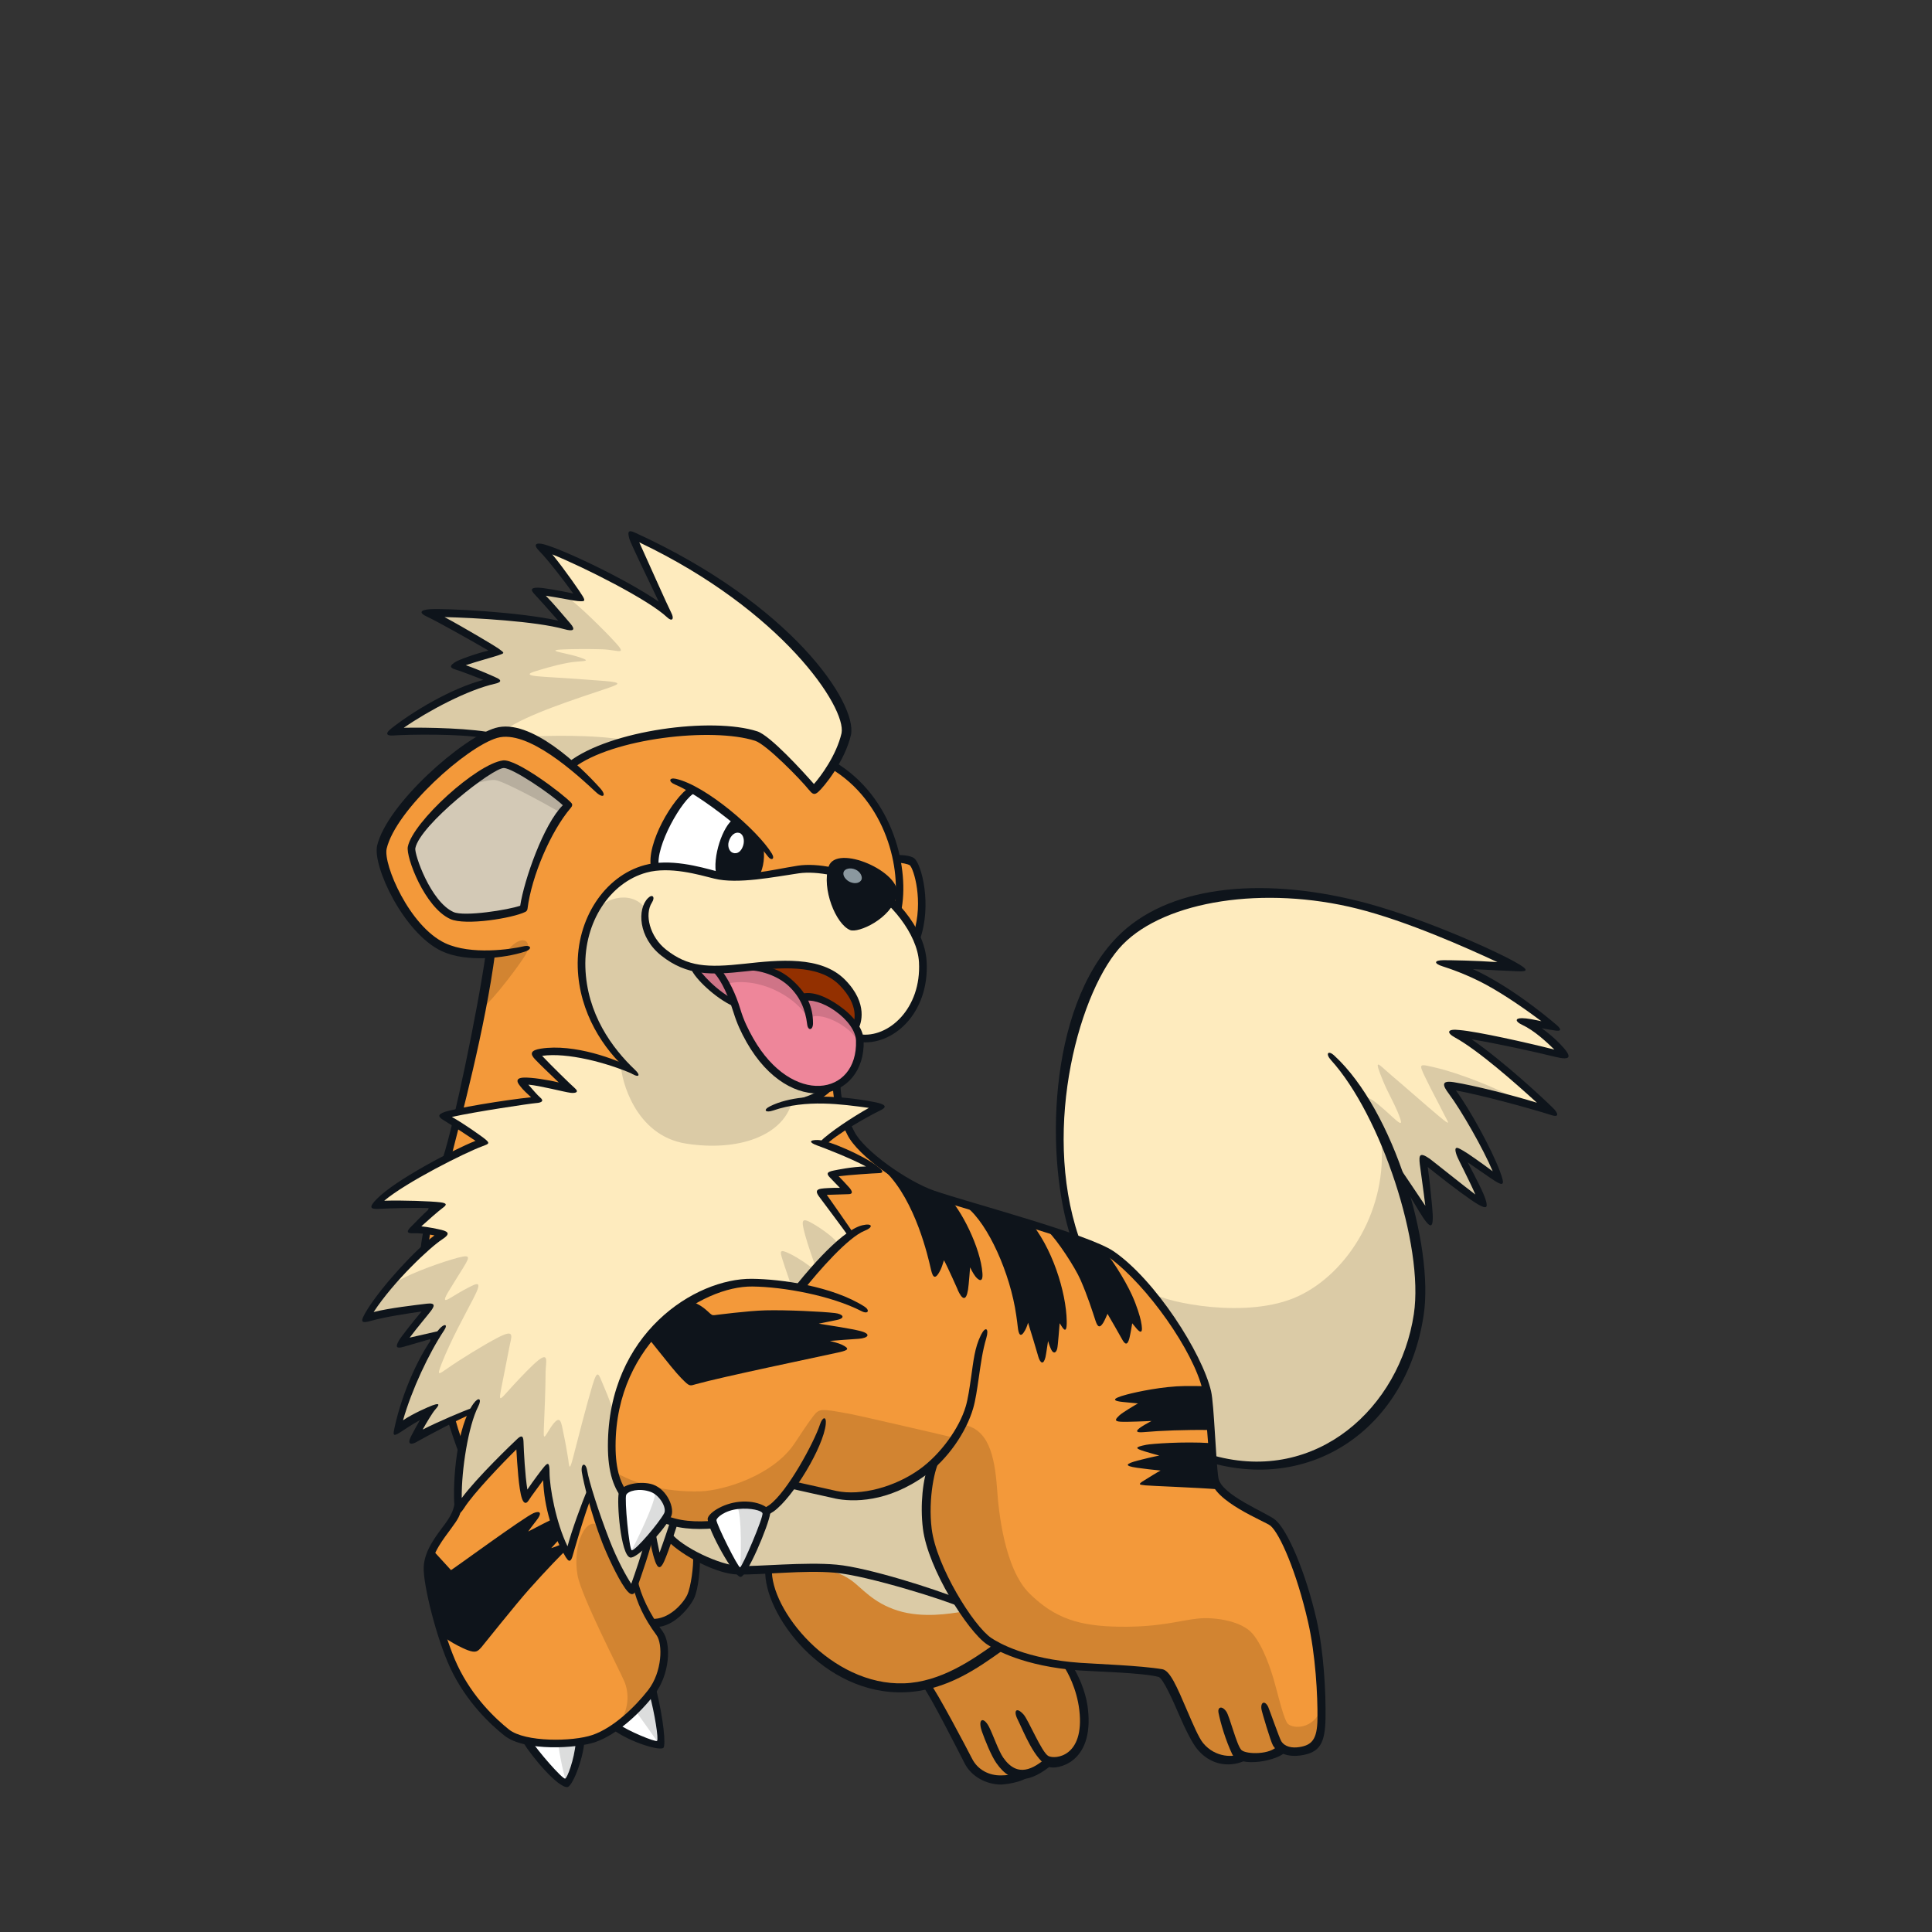 <svg width="800" height="800" viewBox="0 0 800 800" fill="none" xmlns="http://www.w3.org/2000/svg">
<rect x="0" y="0" width="800" height="800" fill="#333333" stroke="none"/>
<g clip-path="url(#clip0_42_63569)">
<path d="M602.255 427.727C610.595 428.435 639.664 434.472 648.17 437.121C646.936 434.999 638.414 426.477 630.435 422.759C632.558 422.94 639.302 423.993 644.271 425.77C639.664 421.871 614.313 402.195 597.829 398.642C601.712 398.642 618.212 399.876 628.511 400.583C625.336 399.267 590.311 381.698 562.378 374.706C525.494 365.493 482.771 370.626 463.803 389.956C437.63 416.623 434.241 480.354 445.181 512.631C445.181 512.631 474.661 597.107 502.266 604.296C528.077 611.025 578.154 603.079 587.005 544.365C589.193 529.822 585.902 507.268 578.878 485.948C583.879 493.433 590.394 503.632 592.499 506.429C592.318 504.652 590.015 484.796 588.946 479.482C591.249 481.078 610.036 496.509 614.116 498.812C613.047 494.551 606.664 481.44 603.653 476.653C605.775 478.068 615.712 484.631 621.025 489.057C619.068 480.733 604.722 455.201 599.047 449.344C607.914 450.232 634.861 457.323 642.839 460.514C638.76 456.434 615.185 434.801 602.238 427.711L602.255 427.727Z" fill="#FEEBBE"/>
<path d="M183.149 487.395C186.192 478.265 201.426 409.088 204.025 395.17C206.641 381.253 225.773 328.478 236.434 316.798C247.094 305.118 290.475 300.018 314.954 305.118C356.723 313.82 378.143 343.35 370.805 375.989C366.298 396.042 347.149 439.983 346.721 449.985C346.293 459.987 350.209 468.69 355.851 474.349C361.511 480.008 374.129 491.754 395.005 496.969C415.881 502.184 453.307 514.375 461.121 520.034C477.424 531.813 496.573 559.516 499.403 574.421C501.147 583.551 501.706 606.056 502.956 612.209C504.207 618.361 521.595 627.064 527.682 630.979C539.659 638.678 552.194 708.562 546.387 720.16C543.771 725.375 537.076 727.251 530.792 723.664C530.792 723.664 521.513 729.356 514.637 727.547C514.637 727.547 505.967 729.932 499.37 725.161C492.79 720.374 485.913 695.846 482.31 693.444C478.708 691.042 451.794 691.354 440.13 689.249C428.466 687.159 413.792 683.557 407.524 677.585C401.256 671.613 387.783 650.951 384.789 636.589C381.795 622.227 385.99 605.776 385.99 605.776C385.99 605.776 369.835 618.641 356.065 619.233C342.296 619.825 329.744 614.742 329.744 614.742C329.744 614.742 322.555 622.523 318.672 625.221C303.241 635.898 269.007 635.289 257.935 617.736C254.349 612.044 251.355 598.587 256.142 579.734C264.186 548.083 286.379 533.408 308.505 531.566C319.281 530.661 330.829 533.54 330.829 533.54L351.591 510.706L339.433 493.399L183.132 487.395H183.149Z" fill="#F3993A"/>
<path d="M186.637 588.322L191.424 600.496L189.927 625.353C189.927 625.353 176.618 640.061 176.634 644.864C176.7 669.87 194.632 711.014 212.3 719.256C218.831 722.299 236.22 723.599 247.11 719.683C258.083 715.735 280.177 698.939 273.218 678.359C271.639 673.719 264.96 663.125 261.9 656.61C258.84 650.096 240.579 590.494 234.492 583.518C225.329 573.039 182.984 579.142 186.637 588.306V588.322Z" fill="#F3993A"/>
<path d="M236.434 316.798C252.951 304.131 294.539 298.998 312.947 304.92C318.162 306.598 333.528 322.737 336.949 327.014C338.611 325.583 347.807 315.071 350.341 304.048C352.529 292.845 325.417 250.533 261.62 221.398C262.212 223.537 275.752 251.932 277.183 254.662C267.921 245.878 232.634 228.407 223.487 226.038C227.994 230.545 239.28 245.993 240.481 248.016C236.088 246.47 223.141 244.578 221.233 244.446C225.395 247.654 234.657 258.709 235.726 259.894C222.418 255.386 184.761 253.478 177.506 253.955C182.968 256.456 205.424 269.287 206.74 270.225C202.94 270.34 189.631 274.617 188.199 275.572C193.316 277.118 203.285 281.033 205.67 281.988C191.292 284.011 170.975 296.119 162.075 303.127C168.853 302.65 193.414 302.831 203.038 304.608C203.038 304.608 207.891 302.008 214.11 303.917C220.328 305.825 236.45 316.798 236.45 316.798H236.434Z" fill="#FEEBBE"/>
<path d="M262.492 444.426C251.042 434.16 241.369 418.959 240.81 400.534C240.201 380.25 252.194 363.914 267.279 359.785C278.795 356.626 293.206 361.562 298.553 362.944C303.899 364.326 322.423 361.167 330.517 360.065C338.611 358.963 350.406 361.43 358.632 365.823C366.857 370.215 371.941 376.664 373.175 378.309C374.408 379.954 381.4 385.712 382.091 398.33C382.782 410.948 378.669 418.087 372.632 423.566C366.594 429.044 359.866 430.426 355.901 429.883C355.901 429.883 345.718 448.176 340.338 452.388C334.959 456.599 318.82 459.166 309.92 460.334C301.037 461.502 274.205 454.938 262.476 444.409L262.492 444.426Z" fill="#FEEBBE"/>
<path d="M356.049 430.837C355.72 421.295 340.108 410.684 332.31 413.119C327.984 405.288 319.413 400.024 309.411 400.534L296.645 401.488C303.225 410.125 305.281 421.509 310.496 430.705C315.711 439.901 324.628 451.828 339.022 451.137C353.433 450.446 356.312 438.931 356.033 430.837H356.049Z" fill="#EE869A"/>
<path d="M287.333 401.438C287.333 401.438 295.624 412.279 303.142 414.845C302.089 409.581 296.644 401.47 296.644 401.47L287.316 401.438H287.333Z" fill="#CF7487"/>
<path d="M314.74 400.697C314.74 400.697 335.074 395.877 346.82 404.908C358.566 413.94 354.502 424.337 354.502 424.337C354.502 424.337 348.481 415.898 342.608 414.401C336.735 412.887 332.31 413.118 332.31 413.118C332.31 413.118 329.053 407.327 324.529 404.612C320.005 401.898 314.74 400.697 314.74 400.697Z" fill="#933000"/>
<path d="M217.893 392.604C211.576 394.644 193.233 397.589 184.843 392.867C172.587 385.974 159.377 370.264 158.094 353.533C157.239 342.428 190.223 305.759 208.187 303.966C223.125 302.469 245.86 323.724 249.627 328.626C254.875 335.453 226.81 389.742 217.893 392.62V392.604Z" fill="#F3993A"/>
<path d="M371.579 356.215C373.898 356.215 377.452 356.166 378.768 357.761C381.334 360.838 383.753 382.405 379.278 385.761L370.806 376.006C370.806 376.006 372.089 371.383 372.352 366.497C372.615 361.611 371.579 356.215 371.579 356.215Z" fill="#F3993A"/>
<path d="M285.096 539.314C288.764 540.203 290.525 542.489 292.153 544.019C293.749 545.5 294.374 546.109 295.937 545.928C299.507 545.516 307.831 544.052 317.142 543.838C325.796 543.625 338.726 544.398 344.023 545.023C346.836 545.352 345.8 545.73 343.447 546.224C340.322 546.865 335.387 547.885 334.515 548.461C335.617 548.675 348.218 550.353 354.075 551.867C358.188 552.919 357.102 553.002 354.585 553.281C350.11 553.775 340.7 554.416 339.401 555.173C339.845 555.436 344.451 556.555 346.935 557.46C350.456 558.727 349.074 558.414 345.899 559.154C340.124 560.487 325.944 563.136 315.958 565.225C305.873 567.331 293.749 570.621 288.238 571.591C285.902 572.003 285.787 572.595 283.286 570.045C278.894 565.554 270.438 554.153 268.99 552.936C268.99 552.936 280.292 539.611 285.096 539.364V539.314Z" fill="#0E141B"/>
<path d="M391.073 495.867C394.084 498.746 400.286 508.106 402.474 515.229C403.872 519.786 405.089 524.064 405.55 526.465C406.274 530.282 405.024 528.242 403.905 526.4C402.753 524.524 401.371 521.991 400.68 521.464C400.779 522.205 400.319 528.785 399.677 532.684C399.035 536.632 399.035 536.566 397.226 532.47C395.433 528.44 392.471 521.58 390.629 519.556C390.464 520.181 389.823 522.83 388.902 524.722C387.24 528.143 387.256 527.469 386.335 523.422C385.299 518.914 383.308 510.738 380.758 504.898C377.057 496.393 372.714 488.842 367.63 484.17C367.63 484.17 376.843 490.75 381.252 492.543C385.661 494.337 391.073 495.85 391.073 495.85V495.867Z" fill="#0E141B"/>
<path d="M424.568 505.54C427.578 508.961 433.945 519.441 436.692 528.077C438.584 534.016 440.114 540.991 440.673 545.088C441.298 549.595 441.068 549.562 439.423 547.44C439.061 546.98 438.633 546.404 438.14 545.812C437.975 546.387 437.646 550.747 437.136 554.317C436.379 559.795 436.741 560.058 435.327 556.225C434.751 554.679 433.928 553.215 433.517 552.606C433.385 552.935 432.579 556.307 432.25 558.857C431.477 564.878 431.51 563.513 430.26 558.676C428.713 552.737 426.13 544.249 425.456 543.196C425.39 543.92 424.814 546.157 424.206 548C422.445 553.396 423.235 551.027 422.1 544.364C421.014 538.047 418.826 528.472 416.128 522.468C412.015 513.272 406.998 503.417 401.108 498.762L424.551 505.556L424.568 505.54Z" fill="#0E141B"/>
<path d="M453.521 515.691C457.914 519.672 464.478 530.102 467.636 536.962C469.363 540.729 470.4 544.102 470.893 546.422C471.913 551.242 471.716 551.242 469.577 547.622C468.985 546.635 468.344 545.5 467.817 544.842C467.751 545.204 467.554 548.017 467.258 550.468C466.337 557.871 466.353 554.877 463.523 550.436C461.599 547.409 459.23 543.477 458.226 542.227C457.979 542.72 457.437 544.069 456.844 545.352C454.739 549.975 455.594 548.774 453.867 543.592C452.452 539.315 450.066 532.998 448.619 529.477C446.431 524.13 438.978 512.911 434.866 508.93L453.505 515.724L453.521 515.691Z" fill="#0E141B"/>
<path d="M501.163 591.448C492.609 591.169 483.923 591.383 478.264 591.942C470.532 592.715 471.354 592.6 474.76 590.297C476.059 589.425 477.309 588.388 478.79 587.566C478.28 587.484 473.328 587.714 469.133 587.73C463.359 587.763 460.365 588.767 466.912 584.638C469.429 583.058 473.114 581.166 474.019 580.706C473.328 580.459 469.429 580.311 466.699 579.982C463.392 579.571 461.385 579.867 467.455 578.271C472.391 576.971 489.286 573.862 499.469 575.211L501.163 591.432V591.448Z" fill="#0E141B"/>
<path d="M505.852 616.042C496.689 614.923 487.147 614.759 480.073 614.512C474.43 614.314 471.321 615.219 477.276 611.978C479.612 610.695 482.82 609.313 484.4 608.458C483.281 608.326 477.951 607.997 473.624 607.454C466.09 606.517 468.212 606.401 473.493 605.003C476.651 604.164 480.879 603.342 483.363 602.996C482.508 602.585 478.856 601.45 475.697 600.726C471.255 599.706 470.762 599.558 476.076 599.048C486.867 597.995 492.625 598.061 501.904 598.604L502.545 608.343L505.835 616.058L505.852 616.042Z" fill="#0E141B"/>
<path d="M233.406 641.03C232.123 642.149 225.313 649.321 218.025 657.497C210.128 666.348 202.034 676.482 198.481 680.66C196.474 683.013 196.507 682.914 194.039 681.927C190.403 680.463 184.317 676.613 181.734 673.323C181.734 673.323 176.897 652.217 176.634 649.65C176.371 647.084 178.115 643.448 178.115 643.448C179.217 644.699 183.017 649.025 185.452 651.312C186.965 652.76 187.738 651.838 188.989 650.769C195.947 644.83 218.469 628.79 221.759 627.869C220.953 629.679 216.659 635.618 216.149 636.835C219.67 634.927 227.764 630.83 229.277 630.32L231.564 637.065L226.349 642.182L233.423 640.997L233.406 641.03Z" fill="#0E141B"/>
<path d="M279.239 630.041C279.239 630.041 273.169 647.529 272.659 647.233C272.149 646.936 270.125 635.799 270.125 635.799L275.653 628.791L279.239 630.041Z" fill="#DBCBA6"/>
<path d="M267.97 641.013L262.903 657.859C262.903 657.859 268.184 670.642 270.01 671.859C271.836 673.076 279.947 670.444 284.01 664.966C288.073 659.488 288.879 645.077 288.879 645.077L277.314 637.361L272.675 647.232L270.389 637.476L267.987 641.013H267.97Z" fill="#D28431"/>
<path d="M317.471 650.226C317.471 650.226 318.952 662.021 324.282 669.194C329.612 676.367 346.573 698.477 370.147 698.839C393.722 699.201 413.43 682.634 413.43 682.634C413.43 682.634 405.32 677.847 402.753 673.603C400.17 669.358 396.304 663.847 396.304 663.847C396.304 663.847 360.03 650.588 348.054 649.848C336.077 649.107 317.488 650.209 317.488 650.209L317.471 650.226Z" fill="#D28431"/>
<path d="M394.084 716.903C398.131 725.013 400.154 731.084 403.839 733.288C407.524 735.493 415.437 738.635 427.594 733.65C438.896 729.027 444.193 727.251 446.743 722.595C449.869 716.887 450.247 703.446 442.318 689.808L413.397 682.619C413.397 682.619 404.366 689.611 398.114 692.375C391.863 695.138 383.374 697.343 383.374 697.343C383.374 697.343 390.004 708.76 394.051 716.87L394.084 716.903Z" fill="#D28431"/>
<path d="M278.976 630.7L277.314 636.589C277.314 636.589 291.676 649.29 306.416 650.211C321.156 651.132 335.14 647.809 348.037 649.849C360.935 651.889 396.288 663.849 396.288 663.849C396.288 663.849 387.668 648.714 384.789 636.573C381.91 624.432 385.233 607.307 385.233 607.307C385.233 607.307 367.795 618.97 356.065 619.217C344.352 619.464 329.053 614.677 329.053 614.677C329.053 614.677 321.683 623.511 315.793 626.653C309.904 629.795 288.534 634.023 278.96 630.7H278.976Z" fill="#DBCBA6"/>
<path d="M235.397 333.513C231.827 329.581 212.991 315.877 208.5 316.437C197.938 317.753 172.291 341.623 170.432 350.918C169.741 354.356 177.161 374.574 187.13 379.098C192.394 381.484 213.238 377.98 216.873 376.154C218.239 365.23 227.501 339.402 235.414 333.513H235.397Z" fill="#D3C9B6"/>
<path d="M304.146 339.764C304.146 339.764 288.238 326.209 286.659 326.85C281.723 328.824 268.941 351.938 271.063 358.831C271.063 358.831 275.637 358.041 283.517 359.456C291.397 360.871 297.385 362.927 297.385 362.927C297.385 362.927 296.595 356.627 298.487 350.474C300.379 344.321 304.163 339.764 304.163 339.764H304.146Z" fill="white"/>
<path d="M218.239 721.377C218.239 721.377 232.65 738.634 234.887 738.223C237.125 737.812 240.563 721.574 240.563 721.574L218.239 721.377Z" fill="white"/>
<path d="M235.052 738.668C233.933 738.256 231.301 724.717 231.186 721.986C231.186 721.986 238.523 721.559 239.773 722.118C241.023 722.677 236.154 739.095 235.052 738.668Z" fill="#DCDDDD"/>
<path d="M270.208 700.682L254.579 715.093C254.579 715.093 271.836 723.417 273.662 721.986C275.488 720.571 270.208 700.682 270.208 700.682Z" fill="white"/>
<path d="M273.185 722.561C270.833 719.255 265.289 711.161 262.837 708.15L270.207 700.682C270.207 700.682 273.679 723.252 273.185 722.561Z" fill="#DCDDDD"/>
<path d="M397.983 667.45C393.705 668.092 382.157 670.181 371.76 666.924C361.379 663.683 356.839 657.448 352.43 654.339C348.021 651.23 343.99 650.309 339.845 650.193C339.845 650.193 352.183 650.588 368.469 654.372C384.772 658.156 396.551 663.979 396.551 663.979L397.983 667.467V667.45Z" fill="#DBCBA6"/>
<path d="M571.886 471.997C574.748 500.161 558.511 527.025 537.487 536.764C516.462 546.503 482.853 539.232 477.523 535.596C477.523 535.596 493.809 554.795 497.494 568.284C501.18 581.774 502.545 604 502.545 604C502.545 604 530.594 613.196 554.958 596.646C579.322 580.096 589.143 556.028 587.153 525.841C585.162 495.653 572.593 467.9 572.593 467.9L571.87 472.013L571.886 471.997Z" fill="#DBCBA6"/>
<path d="M626.142 454.361C620.565 450.857 604.278 444.375 594.737 442.154C587.564 440.492 587.268 440.081 590.245 446.283C592.466 450.922 596.086 457.618 598.043 461.583C599.655 464.823 601.251 466.699 595.921 462.257C591.052 458.21 582.152 450.33 576.18 445.28C570.702 440.64 568.349 437.136 572.873 448.027C574.584 452.14 577.134 456.581 578.647 460.201C580.885 465.597 580.868 466.469 576.657 462.586C572.955 459.181 567.461 454.229 566.326 454.739L571.557 468.048L578.763 486.901C578.763 486.901 592.401 505.902 592.401 505.441C592.401 504.98 589.028 478.774 589.028 478.774L613.853 499.009L604.508 476.931C604.508 476.931 621.075 490.092 621.223 489.352C621.831 486.127 602.83 453.637 599.31 449.656C598.076 448.257 626.174 454.344 626.174 454.344L626.142 454.361Z" fill="#DBCBA6"/>
<path d="M234.114 246.783C236.861 248.099 246.732 257.525 252.737 263.81C260.781 272.232 256.537 269.074 249.331 268.86C244.083 268.695 237.503 268.728 233.357 268.909C229.146 269.074 228.8 269.469 232.666 270.291C235.2 270.834 238.523 271.64 240.382 272.298C244.462 273.729 242.307 273.697 238.589 273.993C233.966 274.371 227.024 276.329 223.602 277.365C220.18 278.402 215.228 279.652 225.231 280.244C232.551 280.672 243.968 281.445 250.532 281.988C258.494 282.662 256.076 283.436 250.499 285.327C239.823 288.963 217.482 295.988 208.862 302.469L219.851 304.97C225.971 304.674 245.745 304.065 259.021 306.451L236.088 316.338C236.088 316.338 223.224 307.224 219.341 306.22C215.459 305.217 207.348 303.341 203.104 304.838C196.606 303.21 164 303.588 163.506 302.831C168.886 294.968 198.991 282.218 204.486 282.218C201.87 280.474 188.989 276.724 188.874 275.852C188.742 274.98 205.983 269.979 205.983 269.979C205.983 269.979 180.994 255.617 179.003 254.12C187.755 251.751 230.215 257.756 234.97 259.746C236.467 260.371 221.858 244.381 221.858 244.381L234.114 246.783Z" fill="#DBCBA6"/>
<path d="M355.835 432.826C354.453 426.147 340.437 418.415 335.436 421.409C334.827 421.771 335.222 422.577 333.758 420.324C328.46 412.263 314.016 404.317 300.905 407.327C300.905 407.327 297.812 402.82 298.668 401.685C299.523 400.55 313.243 400.27 320.893 402.54C328.543 404.81 332.787 413.019 332.787 413.019C332.787 413.019 341.983 412.871 348.646 418.251C355.292 423.63 356.164 428.319 355.868 432.826H355.835Z" fill="#CF7487"/>
<path d="M199.682 417.429C204.173 414.336 216.84 397.277 218.025 394.595C220.41 389.216 216.034 386.814 210.54 393.098L202.873 394.496L199.666 417.429H199.682Z" fill="#D28431"/>
<path d="M254.02 609.083C262.13 614.413 275.784 617.967 290.031 617.522C299.605 617.226 320.07 611.041 329.02 597.666C331.191 594.425 334.35 589.506 336.637 586.562C339.252 583.173 339.565 583.189 351.755 585.427C355.67 586.15 393.014 594.787 394.873 595.297C394.873 595.297 386.812 611.156 367.022 616.832C347.231 622.507 328.756 615.088 328.756 615.088C328.756 615.088 318.869 633.134 289.471 631.67C258.099 630.124 254.628 611.205 254.02 609.083Z" fill="#D28431"/>
<path d="M533.046 713.514C531.598 711.457 529.755 704.054 528.012 697.573C526.268 691.091 523.076 681.73 518.651 676.482C514.226 671.235 503.203 669.507 496.113 670.198C488.809 670.922 480.468 673.801 463.705 673.587C446.941 673.373 436.856 670.198 426.361 659.9C415.865 649.618 413.496 625.632 412.887 616.782C411.867 602.058 409.005 591.628 398.789 589.934L384.773 608.967C384.773 608.967 382.305 627.014 384.476 635.602C386.664 644.189 395.828 667.911 408.199 678.095C420.57 688.278 437.597 689.446 452.139 690.318C466.682 691.19 478.329 691.486 481.241 692.785C484.153 694.101 493.02 719.42 497.1 723.203C501.18 726.987 507.875 729.751 513.683 728.155C513.683 728.155 526.054 728.599 530.117 724.519C530.117 724.519 541.896 726.987 544.808 721.904C547.72 716.804 546.7 713.612 546.404 709.236C542.324 716.656 534.46 715.586 533.029 713.514H533.046Z" fill="#D28431"/>
<path d="M255.879 714.041C260.682 708.069 260.551 700.93 258.478 696.126C256.405 691.322 240.694 660.954 239.148 652.267C236.894 639.682 242.767 626.867 248.492 632.148C248.492 632.148 262.739 657.022 263.857 659.374C264.976 661.743 271.375 674.262 273.448 676.895C275.538 679.543 275.538 690.944 270.388 699.432C265.239 707.921 255.879 714.041 255.879 714.041Z" fill="#D28431"/>
<path d="M232.09 336.457C225.839 332.854 208.582 323.378 204.979 323C201.376 322.622 191.522 326.224 190.946 326.224C190.371 326.224 203.647 316.37 209.339 316.551C215.031 316.749 235.397 333.529 235.397 333.529L232.09 336.457Z" fill="#B7AE9E"/>
<path d="M177.046 509.834C176.782 510.854 176.437 515.937 176.437 515.937L182.129 511.216L177.046 509.834Z" fill="#F3993A"/>
<path d="M527.09 722.71C526.169 721.213 522.451 708.677 522.336 707.723C521.908 704.647 523.849 704.071 525.133 706.802C525.626 707.855 529.739 719.683 530.529 720.966C532.009 723.384 535.069 723.894 537.997 723.434C543.146 722.644 545.433 720.341 545.532 711.77C545.647 701.998 544.759 685.267 541.616 671.531C536.895 650.901 530.002 635.125 526.087 631.785C523.932 629.959 502.183 621.684 501.394 612.406C500.621 603.276 499.222 580.902 497.988 575.654C494.188 559.45 475.072 532.273 459.361 520.741C449.655 513.618 399.842 501.082 385.677 495.982C373.997 491.771 355.276 478.692 350.916 469.957C347.758 463.639 345.126 457.766 344.846 449.689C344.813 448.817 347.988 448.702 348.021 449.574C348.301 457.618 351.328 463.672 353.746 468.542C357.694 476.455 375.659 489.138 386.747 493.004C400.5 497.792 450.692 510.936 461.22 518.191C478.395 530.003 497.775 560.223 501.476 576.049C502.759 581.56 503.45 605.398 504.519 611.995C505.671 619.118 524.59 626.373 528.127 629.383C533.21 633.726 540.629 650.934 545.137 670.61C548.164 683.836 549.036 700.764 548.871 711.474C548.69 722.2 546.305 725.836 538.343 726.921C533.736 727.547 529.245 726.263 527.074 722.71H527.09Z" fill="#0E141B"/>
<path d="M186.751 479.417C190.716 463.673 200.949 425.918 205.094 394.085C205.209 393.213 201.228 394.233 201.179 394.612C197.741 418.844 187.656 466.766 183.445 479.236C180.549 487.823 174.446 510.016 174.15 517.846C173.492 535.038 182.639 580.623 185.501 588.602C186.291 590.79 188.791 599.229 190.42 602.355C190.7 602.898 192.69 599.756 192.378 598.983C190.996 595.594 190.272 593.932 188.545 587.747C185.468 576.675 176.799 534.758 177.391 517.616C177.819 504.998 183.807 491.015 186.735 479.4L186.751 479.417Z" fill="#0E141B"/>
<path d="M364.817 457.866C351.64 455.941 333.807 453.605 318.179 458.968L260.83 443.191C248.657 437.845 232.337 433.337 221.463 436.2C223.24 438.667 235.315 450.2 237.24 451.845C233.67 449.509 217.35 446.761 215.968 447.732C215.968 449.245 222.286 454.872 223.108 455.546C219.95 455.135 186.9 460.218 182.77 462.126C186.883 463.772 199.09 471.865 200.324 472.82C194.154 474.465 161.022 491.064 155.05 499.026C160.677 498.615 177.819 498.483 182.211 499.026C179.612 500.951 171.107 508.634 170.547 509.308C173.426 508.897 181.52 510.542 183.724 511.233C177.671 513.832 156.432 535.646 151.217 546.076C157.386 543.608 176.19 540.861 178.246 540.861C175.499 543.197 166.731 554.992 165.76 556.638C171.255 555.124 181.257 552.377 181.257 552.377L181.504 552.262C174.134 563.465 166.846 580.245 164.115 592.715C165.892 589.836 176.601 584.341 178.526 583.667C176.19 585.855 171.386 595.462 170.843 596.433C173.443 594.508 190.453 586.414 195.257 584.769L195.668 584.506C191.16 595.939 188.709 616.388 189.91 625.37C192.378 619.332 210.902 600.677 215.014 596.844C215.146 601.236 216.117 616.322 217.614 620.846C219.39 617.967 225.017 609.873 226.53 608.08C225.888 620.616 229.689 634.846 235.578 644.848C235.989 641.558 240.661 625.65 243.804 618.23L244.034 617.49C245.761 623.643 248.18 631.375 250.795 638.119C255.319 649.783 261.357 659.522 261.9 658.7C262.443 657.877 268.348 640.867 268.76 637.297C268.76 637.297 266.424 626.637 260.205 621.093C253.97 615.549 252.934 603.786 253.625 595.133C254.316 586.48 257.08 557.411 281.657 541.486C306.235 525.562 330.797 533.524 330.797 533.524L351.558 510.69C349.913 508.091 341.045 495.719 339.4 493.383C340.914 493.104 348.86 492.972 351.327 493.252C351.196 492.561 345.833 488.037 343.924 486.112C344.615 485.569 358.747 483.924 364.225 484.747C361.28 481.917 347.626 475.83 340.453 473.56C347.659 467.967 360.375 460.004 364.768 457.866H364.817Z" fill="#FEEBBE"/>
<path d="M254.579 586.677C254.332 584.818 251.881 578.254 249.841 573.615C247.933 569.288 247.555 566.261 245.35 573.516C243.047 581.117 239.247 595.955 237.24 603.77C235.628 610.037 235.661 606.55 235.282 604.148C234.789 600.973 234.065 596.91 233.341 593.603C232.403 589.326 232.272 584.802 228.126 590.954C227.6 591.744 227.073 592.583 226.596 593.373C225.296 595.544 225.017 595.528 225.181 591.843C225.461 585.575 225.905 574.865 225.922 568.038C225.922 564.024 227.994 558.233 220.575 565.324C217.351 568.4 213.221 572.809 210.293 576.083C206.838 579.932 206.542 580.278 207.546 574.964C208.483 569.996 209.98 562.889 210.885 557.97C211.658 553.676 213.616 550.041 206.46 553.709C200.422 556.818 190.683 562.84 185.139 566.706C181.668 569.124 180.796 569.963 182.853 564.682C186.62 555.025 192.756 544.003 196.129 537.456C199.88 530.184 197.79 531.188 193.908 533.178C191.555 534.379 188.742 536.057 186.571 537.39C184.514 538.657 183.1 539.183 185.567 535.021C187.492 531.796 190.091 527.75 191.983 524.657C194.977 519.771 194.813 519.228 187.13 521.498C179.497 523.768 167.849 528.111 162.108 531.977L151.826 545.813L177.588 540.861L166.681 556.292C166.681 556.292 179.332 552.804 180.648 552.656C177.013 557.888 164.345 586.858 164.79 591.514L177.309 584.242C177.309 584.242 170.761 595.742 171.485 595.594C172.209 595.445 193.743 584.966 195.059 584.39C192.296 591.382 189.088 621.932 190.108 624.695C192.575 620.467 214.702 597.041 214.702 597.041C214.702 597.041 217.17 619.596 217.614 620.616C218.058 621.635 226.497 608.096 226.497 608.096C226.497 608.096 226.234 617.424 228.241 626.291C230.297 635.372 234.657 643.976 235.512 644.338C235.512 644.338 244.1 615.68 244.248 617.704C244.561 622.063 257.524 657.351 261.851 658.157C264.187 658.601 267.954 638.81 267.954 638.81C267.954 638.81 255.27 617.753 253.707 609.363C252.144 600.973 254.596 586.693 254.596 586.693L254.579 586.677Z" fill="#DBCBA6"/>
<path d="M347.05 515.229C346.31 513.255 341.243 509.471 337.246 507.069C331.767 503.779 331.636 504.931 333.429 511.561C334.63 515.986 336.703 521.53 337.673 524.475C337.986 525.396 337.459 526.136 337.081 525.791C334.992 523.866 330.566 520.905 327.408 519.325C322.456 516.858 322.966 518.174 324.085 521.81C325.253 525.593 327.243 530.907 327.375 531.795L331.652 533.325L347.034 515.262L347.05 515.229Z" fill="#DBCBA6"/>
<path d="M266.835 375.644C261.044 368.504 249.117 371.547 244.248 379.921C244.248 379.921 237.799 397.244 242.751 413.251C247.703 429.257 257.162 439.589 257.162 439.589L257.113 441.431C257.31 446.696 262.755 470.237 284.175 473.56C305.939 476.916 323.854 470.188 327.786 456.813L336.472 455.447L339.812 452.108C339.812 452.108 321.041 450.216 314.05 436.397C307.058 422.578 303.718 415.291 303.718 415.291C303.718 415.291 292.515 409.467 286.692 400.6C286.692 400.6 276.212 398.264 270.537 390.713C264.861 383.145 266.835 375.644 266.835 375.644Z" fill="#DBCBA6"/>
<path d="M183.017 393.903C167.142 386.484 154.162 358.566 156.169 350.127C160.266 332.903 191.49 305.446 205.127 301.432C219.621 297.171 240.398 317.307 248.558 326.437C251.273 329.481 249.775 330.797 246.781 328.017C239.066 320.844 218.601 301.827 205.835 305.561C193.151 309.295 163.934 335.354 160.117 351.377C158.588 357.826 169.527 383.638 184.383 390.563C195.092 395.565 211.774 393.048 216.627 391.88C219.95 391.073 220.608 392.998 217.351 394.051C208.993 396.782 193.085 398.592 183.017 393.887V393.903Z" fill="#0E141B"/>
<path d="M186.455 380.545C175.844 375.725 168.014 354.865 168.869 350.621C170.925 340.29 197.444 316.238 208.286 314.873C213.978 314.182 233.489 329.07 236.565 332.459C237.223 333.183 236.927 333.857 236.269 334.614C228.142 344.172 220.147 362.581 218.42 376.367C218.354 376.893 218.025 377.354 217.548 377.584C212.333 380.183 192.74 383.408 186.439 380.545H186.455ZM208.681 318.015C204.124 317.801 173.903 341.524 171.978 351.23C171.501 353.599 178.246 373.323 187.771 377.65C192.246 379.673 210.556 376.762 215.409 375.034C217.038 364.325 225.132 341.195 233.061 333.43C227.566 328.33 212.415 318.18 208.681 318.015Z" fill="#0E141B"/>
<path d="M334.975 327.08C331.422 322.638 317.307 308.227 312.684 306.746C295.049 301.071 253.707 305.562 237.404 318.048C236.713 318.575 234.772 316.058 235.48 315.531C252.753 302.288 294.851 296.81 313.556 302.831C318.936 304.558 332.442 319.414 337.032 324.645C339.845 321.503 346.359 312.718 348.465 303.588C350.521 292.993 323.887 252.754 264.713 224.574C268.349 232.602 276.492 250.928 277.973 253.774C279.289 256.291 278.318 257.574 276.262 255.633C268.546 248.312 241.846 234.888 228.702 229.558C233.999 236.04 240.349 245.269 241.27 246.848C242.537 249.003 242.093 249.118 239.23 248.888C237.519 248.757 232.107 247.588 226.004 246.667C229.064 249.776 232.963 254.432 236.138 258.134C238.457 260.832 237.503 261.605 233.637 260.519C221.94 257.245 196.622 255.83 184.07 255.518C192.773 260.206 205.177 267.642 206.345 268.498C209.24 270.603 209.043 270.39 205.95 271.475C204.436 272.002 197.346 273.927 192.871 275.44C198.81 277.529 204.946 280.342 205.029 280.392C208.253 281.675 207.332 282.58 205.029 283.106C193.743 285.623 177.44 294.244 167.208 301.35C176.503 301.153 196.227 301.531 205.111 303.719C205.966 303.933 200.751 305.71 199.88 305.545C190.354 303.785 169.314 304.081 162.569 304.558C160.907 304.657 158.752 304.229 162.108 301.581C170.728 294.786 186.472 285.163 200.143 281.527C196.277 280.046 191.786 278.204 188.528 277.217C185.501 276.296 186.916 275.21 188.463 274.173C189.861 273.252 196.737 270.702 202.281 269.386C195.504 265.454 181.125 257.327 176.881 255.386C173.245 253.725 174.051 252.524 178.066 252.261C184.3 251.849 214.817 253.363 231.153 256.998C227.83 253.198 222.236 246.98 221.414 246.124C220.032 244.677 219.259 243.344 222.664 243.344C224.902 243.344 231.696 244.529 237.388 245.779C233.571 240.449 226.777 231.68 223.454 228.341C220.46 225.363 222.023 224.574 225.099 225.363C232.831 227.37 259.103 239.708 272.79 249.168C268.365 239.939 261.11 224.903 260.6 223.093C259.712 219.885 260.288 219.342 263.051 220.609C327.737 250.171 354.947 291.085 352.38 304.229C349.798 315.383 341.013 326.027 338.792 327.935C337.262 329.251 336.505 328.972 334.992 327.063L334.975 327.08Z" fill="#0E141B"/>
<path d="M259.958 443.273C250.17 434.702 239.789 419.501 239.23 400.566C238.638 380.594 250.269 362.794 266.868 358.237C277.38 355.359 289.866 358.928 296.611 360.738C307.206 363.584 318.738 360.294 330.319 358.468C338.594 357.168 350.85 359.833 359.405 364.407C368.831 369.424 382.897 383.309 383.703 398.23C384.871 419.781 369.506 433.336 355.703 431.444C354.831 431.329 355.276 428.187 356.131 428.302C367.877 429.915 381.581 417.626 380.528 398.411C379.886 386.714 368.502 372.862 357.908 367.22C349.88 362.942 338.446 360.524 330.747 361.626C320.844 363.058 305.445 366.233 295.756 363.814C289.291 362.186 277.396 358.665 267.707 361.314C252.49 365.476 241.846 381.943 242.389 400.484C242.964 419.83 253.559 434.11 262.903 442.96C266.21 446.102 263.495 446.398 259.942 443.289L259.958 443.273Z" fill="#0E141B"/>
<path d="M353.137 424.255C353.762 423.005 356.016 416.441 347.643 407.935C338.775 398.937 322.752 400.68 308.621 402.227C294.555 403.757 284.52 404.135 273.86 395.729C264.285 388.178 263.792 376.415 268.316 371.891C270.208 369.999 271.392 371.496 269.944 373.734C266.786 378.62 269.023 387.865 275.817 393.228C284.816 400.319 292.762 400.763 308.275 399.068C322.39 397.522 339.96 395.614 349.913 405.698C359.816 415.75 356.345 424.173 355.556 425.768C355.276 426.328 352.759 425.028 353.154 424.238L353.137 424.255Z" fill="#0E141B"/>
<path d="M334.235 424.157C333.461 417.79 331.224 412.723 326.684 408.397C322.077 404.021 314.592 401.422 308.078 401.751C307.206 401.833 310.052 400.04 310.94 399.99C318.294 399.612 323.607 401.603 328.855 406.587C333.971 411.44 336.653 416.705 336.653 423.729C336.653 426.608 334.58 427.003 334.235 424.173V424.157Z" fill="#0E141B"/>
<path d="M303.686 416.688C296.151 413.283 287.761 405.156 286.215 401.307C285.886 400.501 288.32 399.135 288.649 399.941C289.801 402.804 297.484 410.963 304.574 414.171C305.38 414.533 303.899 416.787 303.686 416.688Z" fill="#0E141B"/>
<path d="M332.359 454.576C335.37 453.572 338.825 452.289 341.506 449.723C342.131 449.114 344.336 451.417 343.694 452.026C341.161 454.444 338.183 455.859 335.386 456.895C334.695 457.142 331.537 454.872 332.359 454.592V454.576Z" fill="#0E141B"/>
<path d="M339.466 472.853C343.513 468.806 353.005 462.554 359.783 458.754C348.448 457.224 333.856 455.135 320.12 459.84C316.961 460.909 315.777 459.626 318.869 458.08C334.514 450.249 362.136 456.32 363.6 456.681C367.548 457.669 366.594 458.787 364.554 459.774C358.944 462.505 346.425 469.579 341.605 474.416C341.292 474.728 338.857 473.494 339.466 472.869V472.853Z" fill="#0E141B"/>
<path d="M351.525 512.22C350.39 510.427 339.582 496.065 339.088 495.374C337.624 493.318 338.117 492.545 339.976 492.216C341.161 492.002 344.533 491.821 347.774 491.854C347.231 491.36 344.583 488.514 343.875 487.807C342.411 486.342 341.885 485.339 345.125 484.714C347.034 484.352 352.298 483.167 358.582 483.003C351.706 479.367 341.342 475.37 338.43 474.333C334.827 473.05 335.057 471.997 338.644 472.047C343.135 472.112 357.628 478.594 362.991 482.707C365.13 484.352 366.874 485.8 363.353 485.8C362.251 485.8 351.245 486.523 347.281 487.066C347.527 487.297 351.278 491.245 351.87 491.985C353.433 493.943 352.677 494.486 351.212 494.486C350.324 494.486 345.241 494.667 342.362 494.765C342.806 495.374 352.298 508.93 353.483 510.805C353.943 511.545 351.805 512.681 351.492 512.203L351.525 512.22Z" fill="#0E141B"/>
<path d="M328.97 533.062C330.862 530.676 347.412 509.636 357.102 507.349C361.28 506.362 361.823 508.122 357.974 509.652C351.163 512.383 339.104 526.119 332.475 534.493C332.162 534.888 328.411 533.753 328.954 533.062H328.97Z" fill="#0E141B"/>
<path d="M345.701 620.467C342.74 619.842 329.563 616.865 327.852 616.486C326.996 616.289 327.687 613.196 328.543 613.393C330.254 613.772 343.398 616.733 346.359 617.375C356.411 619.513 370.575 615.779 380.906 608.31C389.412 602.174 397.242 591.448 399.924 582.268C400.829 579.159 401.454 574.849 402.112 570.292C403.099 563.514 403.56 558.052 406.208 552.755C408.084 549.021 409.613 550.008 408.413 554.071C406.85 559.335 406.208 564.156 405.254 570.736C404.579 575.425 403.938 579.833 402.967 583.156C400.055 593.126 392.406 604.247 383.243 610.876C367.598 622.178 353.137 622.063 345.685 620.484L345.701 620.467Z" fill="#0E141B"/>
<path d="M495.718 724.24C493.645 721.723 490.75 715.932 488.2 709.993C485.815 704.433 481.57 694.874 479.744 694.381C473.279 692.637 453.801 692.177 447.023 691.699C423.877 690.038 411.802 682.997 408.659 680.875C400.714 675.512 384.23 649.585 382.157 632.969C380.939 623.214 382.14 612.011 384.624 606.417C385.069 605.397 389.987 603.604 389.412 604.279C387.158 606.96 384.213 620.499 385.792 633.068C387.734 648.647 403.115 673.291 410.453 678.242C413.43 680.25 424.897 686.945 447.27 688.541C454.031 689.018 472.407 689.676 481.291 691.189C484.466 691.732 487.262 698.263 491.622 708.447C493.974 713.925 496.393 719.6 498.186 721.772C503.302 727.974 511.133 727.793 514.094 725.967C514.834 725.506 516.94 728.155 516.2 728.616C512.63 730.836 502.973 733.024 495.751 724.272L495.718 724.24Z" fill="#0E141B"/>
<path d="M271.277 646.477C270.257 643.696 269.253 639.008 269.072 636.622C269.023 635.866 271.655 633.957 271.606 634.829C271.54 635.882 272.577 640.126 273.103 642.89C274.518 639.106 276.607 632.987 277.578 629.828C277.841 628.989 280.868 629.927 280.605 630.766C280.572 630.897 277.051 641.936 275.028 646.477C273.432 650.079 272.346 649.388 271.26 646.477H271.277Z" fill="#0E141B"/>
<path d="M258.84 657.678C255.533 653.006 251.157 643.366 249.347 638.694C244.593 626.454 241.599 613.721 240.941 609.658C240.349 605.907 242.537 605.249 243.145 609C243.803 613.113 247.834 626.01 252.309 637.542C255.615 646.064 259.415 652.858 261.39 655.819C262.887 651.707 265.979 642.56 266.934 638.513C267.082 637.921 270.257 636.243 270.158 637.115C269.813 640.076 265.486 652.825 263.676 657.777C262.64 660.623 261.307 661.166 258.84 657.678Z" fill="#0E141B"/>
<path d="M165.201 555.04C165.99 553.675 170.778 547.539 174.561 543.064C169.05 543.837 159.229 545.334 153.882 546.864C149.342 548.164 148.799 547.555 152.139 542.192C158.143 532.552 172.011 517.433 179.908 511.544C176.749 510.902 172.735 510.54 171.255 510.656C168.063 510.886 168.458 509.553 170.383 507.793C171.008 507.217 174.611 503.269 178.148 500.242C172.192 500.045 162.272 500.275 156.827 500.571C153.093 500.769 152.714 499.798 156.103 496.376C163.753 488.628 187.097 476.322 196.902 472.391C192.855 469.693 186.422 465.498 183.692 463.852C181.487 462.536 181.29 461.681 183.247 460.776C186.982 459.032 209.997 455.347 219.917 454.36C218.42 452.929 216.577 451.35 215.343 449.672C214.899 449.079 212.399 446.299 217.087 446.201C220.295 446.135 226.727 447.089 231.383 448.24C227.994 444.983 223.733 440.953 221.512 438.6C219.407 436.363 219.653 434.899 223.931 434.224C237.815 432.02 255.566 438.781 261.373 442.071C262.13 442.499 262.854 445.098 262.048 444.736C251.272 440.015 234.838 435.705 224.474 437.202C228.29 441.249 236.351 449.129 237.963 450.527C240.053 452.32 238.161 452.748 236.22 452.501C233.637 452.189 223.519 449.507 218.782 449.129C220.344 450.873 222.483 453.472 223.7 454.475C225.066 455.611 224.901 456.581 221.825 456.779C219.851 456.91 196.737 460.332 187.113 462.504C192.476 465.514 199.386 470.515 200.504 471.387C203.153 473.443 202.479 473.624 199.731 474.644C192.378 477.359 168.211 489.516 159.097 497.199C166.533 496.952 178.641 497.38 182.392 497.857C185.518 498.252 184.81 499.091 183.198 500.259C181.487 501.525 177.259 505.243 174.463 507.793C177.374 508.106 180.78 508.797 182.853 509.29C186.159 510.096 186.159 511.231 183.05 513.238C178.23 516.348 163.259 530.282 154.705 543.294C161.088 541.633 171.978 540.416 176.782 539.823C180.599 539.363 179.743 541.024 178.542 542.686C177.341 544.331 172.669 549.793 169.642 553.889L182.606 550.928L180.961 553.675L166.977 557.722C164.098 558.512 163.605 557.788 165.234 555.008L165.201 555.04Z" fill="#0E141B"/>
<path d="M170.317 594.523C171.534 592.203 172.686 590.081 173.903 588.008C170.416 589.933 166.829 592.384 165.694 593.108C162.42 595.197 162.766 593.947 163.457 590.755C166.467 577.052 173.558 560.157 181.816 550.418C183.889 547.966 185.682 548.18 183.905 550.862C177.539 560.42 170.514 575.39 166.879 588.123C171.024 585.294 177.736 582.415 178.97 581.971C180.714 581.362 183.017 580.589 180.171 583.731C179.184 584.833 176.634 589.012 175.022 591.956C181.372 588.699 191.966 584.224 195.339 583.073C196.161 582.793 196.935 584.882 196.112 585.162C191.374 586.791 175.022 595.609 172.39 597.138C171.074 597.912 168.047 598.882 170.317 594.523Z" fill="#0E141B"/>
<path d="M234.377 644.979C228.85 635.602 225.297 624.119 224.918 612.916C222.747 615.976 220.032 619.447 218.963 621.191C217.811 623.066 216.791 622.458 216.1 620.418C214.801 616.535 214.176 606.352 213.814 600.167C207.677 606.22 195.849 618.608 192.214 624.415C189.828 628.215 188.413 627.163 188.167 623.724C187.36 612.784 189.236 590.757 195.997 581.281C198.202 578.204 199.682 579.126 197.971 582.482C193.908 590.51 191.062 608.589 191.194 620.303C197.544 611.715 212.07 597.814 214.241 595.791C215.804 594.326 216.693 594.326 216.775 596.991C216.906 601.022 217.4 610.827 218.371 616.798C220.789 613.212 224.194 608.688 225.346 607.323C227.106 605.233 227.55 606.007 227.55 609.626C227.55 615.746 230.166 630.42 235.003 640.307C236.648 633.99 240.859 622.441 243.277 616.782C243.623 615.976 245.663 618.032 245.317 618.838C242.126 626.34 237.454 643.169 237.01 644.584C236.565 645.999 235.792 647.332 234.41 644.963L234.377 644.979Z" fill="#0E141B"/>
<path d="M397.654 665.477C392.537 662.927 359.405 652.431 345.619 651.213C332.705 650.078 316.402 652.168 305.363 651.954C296.941 651.789 282.546 644.304 276.492 638.036C276.064 637.592 277.331 634.104 277.874 634.795C282.414 640.668 298.01 648.088 306.153 648.45C313.359 648.762 333.33 646.689 346.409 647.89C359.734 649.124 387.799 658.254 396.272 661.742C396.963 662.022 397.884 665.575 397.654 665.46V665.477Z" fill="#0E141B"/>
<path d="M271.639 673.735C270.8 673.735 269.023 670.281 269.895 670.33C276.887 670.758 282.809 664.046 284.536 660.476C286.132 657.153 287.251 648.072 286.988 644.683C286.922 643.811 289.685 643.614 289.751 644.485C290.047 648.368 289.307 657.877 287.399 661.841C285.721 665.329 279.239 673.719 271.655 673.719L271.639 673.735Z" fill="#0E141B"/>
<path d="M316.879 649.882C316.928 649.01 319.676 648.583 319.626 649.455C318.771 666.498 344.138 698.084 374.359 697.031C389.527 696.488 402.539 687.325 411.818 680.761C412.525 680.251 415.42 683.228 414.713 683.722C405.171 690.483 392.142 699.926 375.115 700.716C340.881 702.295 315.974 668.011 316.879 649.882Z" fill="#0E141B"/>
<path d="M434.504 731.659C428.334 728.863 423.942 717.133 421.343 711.918C419.517 708.249 420.932 706.687 423.86 709.96C425.834 712.148 431.378 725.704 434.125 727.135C436.873 728.566 449.161 727.547 446.924 708.134C445.871 699.07 441.808 691.93 440.771 690.499C440.261 689.791 443.848 689.38 444.193 689.956C446.003 693.016 449.54 699.514 450.478 707.575C453.159 730.705 436.938 732.778 434.504 731.659Z" fill="#0E141B"/>
<path d="M412.525 729.981C410.387 726.871 407.952 720.768 406.636 717.099C404.678 711.638 407.261 710.585 409.581 715.142C411.176 718.284 413.447 724.947 415.388 727.76C421.425 736.495 428.055 732.218 433.155 728.006C433.829 727.447 436.346 730.145 435.672 730.704C426.903 737.926 419.188 739.637 412.525 729.981Z" fill="#0E141B"/>
<path d="M414.615 738.947C408.314 738.947 402.211 735.575 399.48 730.261C396.617 724.668 385.217 702.147 382.223 698.363C381.68 697.672 384.164 695.698 384.707 696.389C388.128 700.699 400.45 724.191 402.572 728.337C404.793 732.68 409.416 735.312 414.697 735.147C418.777 735.049 421.096 734.473 423.005 733.552C423.416 733.354 427.348 734.21 426.772 734.884C423.696 738.405 414.746 738.947 414.582 738.947H414.615Z" fill="#0E141B"/>
<path d="M510.277 726.478C507.481 720.588 505.391 713.432 504.536 709.106C504.141 707.115 505.77 705.947 507.76 708.678C509.192 710.652 512.071 722.76 514.061 724.652C516.052 726.544 526.301 726.626 529.015 722.842C529.525 722.135 532.898 724.537 532.388 725.244C529.657 729.028 513.091 732.367 510.294 726.461L510.277 726.478Z" fill="#0E141B"/>
<path d="M282.332 570.917C279.782 568.317 275.949 563.481 272.856 559.598C270.8 556.999 268.661 554.318 268.135 553.873C267.575 553.396 269.286 551.389 269.846 551.85C270.537 552.442 272.067 554.334 274.929 557.937C277.989 561.77 281.773 566.541 284.224 569.041C285.82 570.67 285.869 570.67 287.004 570.423C289.867 569.798 338.858 558.792 344.599 558.036C343.628 557.739 340.848 556.851 338.726 556.259C335.683 555.403 335.485 554.729 338.726 553.989C339.795 553.742 343.135 553.002 349.962 552.36C350.061 552.36 334.498 549.514 334.235 549.448C332.195 549.037 332.228 548.116 333.758 547.491C335.288 546.865 337.377 546.503 340.108 545.895C333.824 545.434 323.608 544.974 317.175 545.122C310.003 545.286 296.891 547.112 296.101 547.211C293.93 547.458 292.943 546.536 291.298 544.99C289.143 542.966 286.33 541.288 283.944 540.268C283.27 539.972 285.293 538.327 285.968 538.623C288.633 539.759 290.722 540.828 293.075 543.016C294.654 544.496 294.884 544.677 295.805 544.579C296.595 544.496 309.608 542.769 316.928 542.588C325.549 542.374 340.256 543.065 345.734 543.707C349.008 544.085 350.39 545.763 346.54 546.569C345.833 546.717 340.075 547.869 339.022 548.099C343.398 548.774 352.742 550.238 356.164 551.126C361.001 552.36 359.553 554.071 355.539 554.367C353.894 554.482 345.389 555.074 343.661 555.255C344.435 555.486 347.314 556.16 348.662 556.835C351.986 558.496 351.328 559.088 347.33 559.977C338.578 561.918 298.865 570.16 288.238 573.138C285.622 573.861 285.655 574.306 282.348 570.9L282.332 570.917Z" fill="#0E141B"/>
<path d="M396.568 534.016C396.568 534.016 392.373 524.524 390.876 521.859C390.547 522.895 389.856 525.018 389.494 525.725C386.697 531.483 385.924 527.518 385.299 524.837C384.394 520.971 379.196 497.495 366.726 485.157C366.199 484.647 369.127 483.709 369.621 484.236C381.663 497.199 384.92 513.42 387.766 523.85C387.766 523.883 388.984 521.349 389.675 519.342C389.954 518.519 390.563 517.549 391.583 518.668C393.294 520.559 398.41 531.927 398.41 531.927C398.41 531.927 398.41 531.96 398.427 531.976C399.003 528.078 399.299 522.27 399.332 521.612C399.414 519.918 400.417 519.457 401.487 520.658C401.98 521.217 403.263 523.076 404.037 524.343C402.161 517.368 397.999 504.125 389.083 495.636C388.556 495.126 391.435 494.386 391.962 494.896C398.015 500.67 406.011 516.661 406.8 527.14C407.146 531.664 404.974 529.887 403.938 528.604C402.819 527.206 401.898 525.1 401.7 524.787C401.684 524.754 401.174 531.976 400.845 534.016C400.022 539.133 398.328 538.08 396.518 534.016H396.568Z" fill="#0E141B"/>
<path d="M429.799 561.277C429.305 559.533 426.69 550.748 425.703 547.705C425.62 547.951 425.193 549.531 424.502 550.781C422.577 554.285 421.754 552.574 421.425 549.383C421.31 548.231 421.096 546.652 420.8 544.612C418.349 527.305 409.169 506.84 400.286 499.816C399.71 499.372 402.819 498.467 403.247 498.878C410.683 505.771 421.343 526.943 423.284 546.619C423.58 545.5 424.107 544.02 424.419 543.148C425.077 541.305 426.114 541.338 426.574 542.506C426.969 543.559 429.848 552.097 431.197 557.049C431.576 554.828 431.921 553.94 432.299 552.475C432.678 551.011 433.254 550.386 434.356 552.048C434.635 552.459 435.442 553.495 435.919 554.482C436.165 552.656 436.807 546.915 437.037 545.484C437.268 544.052 437.481 543.559 439.604 546.109C439.669 546.191 438.666 537.801 435.425 528.506C432.595 520.379 425.834 508.765 422.725 505.245C422.248 504.702 425.472 504.636 425.966 505.179C435.655 516.201 441.512 535.054 441.709 547.112C441.825 553.989 439.488 548.757 438.781 547.918C438.617 549.531 438.09 557.164 437.778 558.414C437.333 560.207 436.231 560.816 435.228 558.727C434.603 557.411 433.994 555.338 433.977 555.288C433.813 556.144 433.188 560.849 432.908 561.968C432.118 565.192 430.802 564.863 429.782 561.293L429.799 561.277Z" fill="#0E141B"/>
<path d="M464.395 554.152C463.984 553.379 459.246 545.039 458.588 544.019C458.456 544.331 457.469 546.7 456.844 547.704C455.38 550.056 454.525 549.563 453.653 546.947C452.271 542.735 450.346 536.632 447.401 529.92C445.115 524.689 437.827 513.568 433.944 509.833C433.418 509.323 436.379 508.517 436.692 508.863C440.953 513.469 447.451 523.8 449.836 528.917C453.751 537.323 455.693 545.318 455.693 545.318C455.972 544.693 457.124 542.012 457.255 541.765C457.979 540.317 458.275 540.153 459.246 541.354C460.003 542.308 465.432 551.027 465.744 551.619C465.81 551.093 466.583 547.309 466.682 546.207C466.896 543.821 467.389 542.258 469.808 545.828C470.071 546.207 467.62 540.103 466.419 537.488C463.309 530.726 456.235 518.898 451.975 515.048C451.432 514.555 454.985 515.246 455.298 515.558C459.756 520.132 465.711 529.706 468.705 536.237C470.778 540.745 472.045 545.187 472.407 546.881C473.608 552.606 472.16 551.915 470.663 550.171C470.071 549.48 469.413 548.641 468.821 547.95C468.755 548.543 468.014 552.803 467.636 554.218C466.797 557.344 465.761 556.768 464.395 554.136V554.152Z" fill="#0E141B"/>
<path d="M500.686 592.138C490.996 591.99 480.402 592.401 473.673 593.01C469.89 593.356 470.268 592.369 472.686 590.773C474.331 589.687 476.618 588.535 476.816 588.404C475.072 588.453 466.764 588.881 463.967 588.7C461.171 588.519 461.944 587.565 463.474 586.117C464.79 584.883 469.923 581.84 471.222 581.133C470.038 581.034 465.547 580.573 465.086 580.54C461.269 580.178 459.394 579.339 466.698 577.415C470.844 576.329 481.504 574.026 490.684 573.927C493.53 573.894 496.162 573.927 498.597 573.993C499.831 574.026 500.061 576.345 499.074 576.312C496.491 576.197 493.711 576.164 490.717 576.197C482.606 576.279 473.575 577.974 469.018 579.076C469.626 579.125 472.703 579.356 474.562 579.668C476.404 579.981 476.881 580.606 474.71 581.692C474.266 581.906 466.419 586.38 465.991 586.677C466.057 586.677 477.062 586.413 479.036 586.43C481.011 586.446 481.636 587.351 479.53 588.503C478.625 588.996 476.322 590.674 475.993 590.904C479.398 590.312 490.371 590.148 500.637 590.312C501.245 590.312 502.183 592.138 500.702 592.105L500.686 592.138Z" fill="#0E141B"/>
<path d="M474.282 615.055C471.798 614.759 470.795 614.791 474.085 612.817C475.681 611.863 479.218 609.576 480.583 608.918C478.461 608.754 472.95 608.079 470.894 607.783C465.119 606.961 466.271 606.105 471.025 604.806C472.966 604.279 478 603.095 480.04 602.716C479.349 602.519 476.109 601.664 473.986 600.989C469.972 599.739 469.627 599.262 474.644 598.258C476.799 597.83 489.927 596.843 501.131 597.551C502.101 597.617 502.134 599.591 501.246 599.541C493.267 599.081 482.952 598.933 476.701 599.936C479.711 600.66 482.557 601.696 483.528 602.157C485.601 603.128 485.403 603.687 483.676 603.934C481.373 604.263 472.917 606.188 472.44 606.303C472.901 606.369 480.007 607.092 482.163 607.273C487.542 607.701 486.621 608.474 485.222 609.231C484.499 609.626 477.112 613.294 476.767 613.492C476.767 613.492 493.76 613.985 503.829 614.693C504.602 614.742 506.23 616.815 505.309 616.749C495.619 615.959 476.125 615.269 474.282 615.055Z" fill="#0E141B"/>
<path d="M443.684 513.157C432.859 481.242 433.402 417.758 462.685 387.915C483.133 367.072 521.184 362.778 562.756 373.175C586.692 379.163 617.044 392.653 626.997 398.131C633.446 401.668 632.706 402.392 628.33 402.178C626.619 402.096 614.116 401.553 609.888 401.274C624.859 408.101 639.747 420.34 644.386 424.272C647.133 426.592 645.998 427.052 643.975 426.723C642.264 426.444 640.24 426.18 638.398 425.753C641.556 428.056 644.123 430.343 645.916 432.202C651.312 437.762 650.621 439.259 643.843 437.581C635.683 435.558 620.039 432.136 609.362 430.343C622.424 439.358 639.171 454.904 643.251 458.984C644.814 460.547 646.163 462.965 642.297 461.715C634.96 459.346 613.869 453.506 602.864 451.531C608.589 459.329 617.456 475.451 620.993 484.763C623.395 491.096 622.852 491.721 617.061 487.707C614.478 485.914 611.254 483.71 607.733 481.291C610.76 487.131 614.527 494.123 615.35 497.38C615.959 499.799 615.778 500.852 612.076 498.746C609.247 497.15 601.35 491.31 594.655 485.98C593.388 484.976 592.203 484.022 591.183 483.216C591.874 487.921 592.549 494.518 592.993 499.355C593.964 509.686 592.582 509.785 587.367 501.164C584.323 496.13 580.375 489.451 579.437 488.036C577.463 485.042 576.394 478.922 576.904 479.63C579.372 483.101 589.012 497.496 590.196 499.289C589.39 492.511 588.337 485.634 587.91 482.081C587.466 478.264 587.844 476.932 591.99 479.794C592.812 480.354 606.845 491.606 610.908 494.633C608.589 489.106 603.818 480.189 603.16 478.314C601.515 473.592 604.295 475.616 605.94 476.521C607.585 477.425 613.244 481.407 618.097 485.009C614.215 475.714 605.035 459.691 599.902 452.848C597.566 449.738 596.398 447.221 601.975 448.11C610.415 449.459 626.241 453.473 636.407 456.615C627.655 448.636 612.142 434.899 602.354 429.536C599.031 427.71 598.981 425.884 604.41 426.526C611.879 427.168 631.982 431.659 643.629 434.603C640.323 431.379 635.371 426.74 630.255 424.338C627.524 423.071 627.096 421.591 630.255 421.607C632.278 421.607 635.256 422.232 638.25 422.857C633.183 419.041 623.543 412.164 615.251 407.69C607.519 403.511 600.001 400.978 597.484 400.188C593.487 398.938 593.816 397.589 597.797 397.589C600.774 397.589 610.694 397.737 620.055 398.395C607.733 392.653 582.711 381.434 561.983 376.252C523.586 366.644 482.771 372.879 464.922 391.074C447.369 408.956 431.148 466.354 446.678 512.137C446.957 512.976 443.898 513.815 443.667 513.157H443.684Z" fill="#0E141B"/>
<path d="M501.854 605.826C501.015 605.596 501.854 602.536 502.693 602.766C545.269 614.446 579.602 582.827 585.442 544.135C589.736 515.641 571.821 461.748 551.109 438.93C548.773 436.348 549.908 434.719 552.474 437.071C577.2 459.79 593.865 515.74 589.505 544.595C582.53 590.773 544.265 617.457 501.854 605.826Z" fill="#0E141B"/>
<path d="M184.81 652.563C182.408 650.293 178.444 645.835 177.226 644.453C176.749 643.91 179.052 641.738 179.052 641.738C180.253 643.087 186.751 650.145 186.751 650.145C187.228 650.046 216.807 628.331 220.887 626.57C223.108 625.616 224.49 626.06 222.878 628.561C222.236 629.564 220.032 632.197 218.716 634.171C222.368 632.295 227.714 629.449 228.833 629.087C229.524 628.857 230.363 631.374 229.672 631.604C228.29 632.065 220.394 636.063 216.758 638.02C214.866 639.057 214.389 637.889 215.162 635.98C215.425 635.339 217.794 631.736 217.975 631.473C210.556 636.161 191.341 650.852 189.334 652.316C186.686 654.257 186.324 653.994 184.794 652.546L184.81 652.563Z" fill="#0E141B"/>
<path d="M233.226 639.173C232.831 639.173 230.626 640.374 228.257 641.048C229.179 640.094 231.482 637.396 232.123 636.902C232.699 636.458 231.235 635.126 230.659 635.57C228.751 637.05 225.247 641.361 224.951 641.805C223.849 643.466 224.391 644.19 226.086 643.878C226.76 643.746 228.109 643.351 229.475 642.907C219.67 652.646 201.952 674.148 196.112 681.271C195.026 681.271 185.106 675.496 182.77 672.519C182.31 671.943 180.681 674.773 181.125 675.348C184.004 679.001 191.802 682.636 193.727 683.327C196.984 684.495 197.757 683.936 199.468 681.929C200.554 680.646 213.616 664.228 219.094 658.091C226.448 649.833 233.061 643.055 234.262 642.019C234.459 641.854 233.769 639.156 233.209 639.156L233.226 639.173Z" fill="#0E141B"/>
<path d="M370.131 375.973C373.421 360.756 367.252 331.785 343.562 317.95C342.806 317.506 344.401 314.759 345.158 315.203C370.476 329.992 376.711 360.706 373.125 377.322C372.96 378.062 369.933 376.828 370.114 375.973H370.131Z" fill="#0E141B"/>
<path d="M378.373 386.205C382.436 373.242 378.422 359.768 376.728 358.288C376.103 357.827 373.01 357.103 371.282 357.251C370.411 357.334 370.164 354.159 371.036 354.093C372.237 353.994 376.942 353.994 378.669 355.491C381.647 358.09 385.94 374.673 380.956 388.92C380.725 389.578 378.274 386.584 378.389 386.222L378.373 386.205Z" fill="#0E141B"/>
<path d="M317.948 354.601C312.684 347.149 289.62 328.905 279.519 324.858C276.738 323.739 276.936 321.847 279.864 322.489C292.268 325.236 313.72 343.809 319.61 353.45C321.041 355.802 319.33 356.559 317.948 354.585V354.601Z" fill="#0E141B"/>
<path d="M269.599 359.339C267.477 349.436 278.532 330.385 285.803 325.746C286.083 325.565 288.666 327.901 287.86 328.247C282.661 330.451 271.08 350.752 272.856 358.994C273.037 359.849 269.747 360.096 269.599 359.339Z" fill="#0E141B"/>
<path d="M352.611 383.653C347.807 381.679 341.819 367.893 344.616 359.322C346.804 352.594 359.191 358.96 362.07 360.605C366.051 362.876 370.806 366.297 369.835 370.311C367.927 378.241 355.934 385.019 352.611 383.653Z" fill="#0E141B"/>
<path d="M352.018 385.118C346.063 382.683 340.157 367.894 343.118 358.829C346.294 349.139 373.701 361.132 371.398 370.674C369.045 380.446 355.358 386.483 352.018 385.118ZM346.129 359.816C343.513 367.811 349.534 380.676 353.219 382.173C355.572 383.144 366.15 378.866 368.305 369.917C368.864 367.614 366.495 364.949 361.297 361.971C353.812 357.694 347.1 356.871 346.129 359.8V359.816Z" fill="#0E141B"/>
<path d="M296.661 362.465C294.818 355.062 299.342 341.753 303.899 339.039L315.908 350.505C316.879 353.565 316.254 359.751 314.346 362.399C314.346 362.399 304.903 363.551 302.205 363.387C299.507 363.206 296.677 362.482 296.677 362.482L296.661 362.465Z" fill="#0E141B"/>
<path d="M216.561 721.393C216.1 720.653 219.39 719.781 219.851 720.538C222.565 724.914 232.831 736.709 234.032 736.479C234.821 736.331 237.782 728.779 238.424 721.426C238.506 720.554 242.076 720.241 241.994 721.13C241.27 729.322 236.845 739.917 234.92 739.999C230.922 740.18 220.41 727.644 216.561 721.409V721.393Z" fill="#0E141B"/>
<path d="M253.855 716.212C253.148 715.686 255.04 713.136 255.747 713.662C259.975 716.805 271.359 721.394 272.067 720.884C272.823 720.325 271.047 709.254 268.974 701.686C268.842 701.193 271.507 698.61 271.705 699.465C274.847 712.363 275.702 722.48 274.732 723.698C273.547 725.195 260.995 721.493 253.855 716.212Z" fill="#0E141B"/>
<path d="M208.829 718.647C203.351 714.304 193.184 704.927 186.571 690.927C180.714 678.506 175.154 656.001 175.45 648.894C175.729 641.919 180.747 635.783 184.317 630.963C187.87 626.143 188.15 623.741 188.644 619.661C188.775 618.575 191.407 622.129 191.276 623.181C190.749 627.541 189.696 628.939 186.801 632.92C183.906 636.918 178.855 643.071 178.608 649.026C178.345 655.738 183.889 677.832 189.433 689.578C195.767 703.002 205.539 712 210.787 716.179C217.4 721.41 237.009 721.262 245.367 718.4C253.97 715.439 262.887 706.884 268.365 699.86C274.238 692.325 274.518 680.694 271.82 677.042C266.555 669.935 263.775 663.602 262.262 657.367C262.147 656.873 263.841 653.32 264.022 654.175C265.272 660.427 268.941 668.191 274.337 675.463C278.104 680.546 277.413 693.427 270.882 701.801C265.124 709.187 255.681 718.203 246.419 721.394C239.099 723.911 217.351 725.408 208.845 718.663L208.829 718.647Z" fill="#0E141B"/>
<path d="M303.504 353.154C302.007 352.66 301.135 350.538 301.777 348.432C302.616 345.734 304.475 344.353 306.202 344.912C307.864 345.455 308.439 348.07 307.683 350.275C306.86 352.677 305.264 353.73 303.504 353.154Z" fill="white"/>
<path d="M349.386 360.952C348.679 362.613 350.373 364.538 352.035 365.245C354.223 366.167 356.098 365.558 356.707 364.291C357.217 363.238 356.444 360.952 354.124 360.014C352.018 359.158 349.913 359.701 349.37 360.968L349.386 360.952Z" fill="#8B989F"/>
<path d="M309.114 431.478C306.877 427.547 305.133 423.73 303.8 419.42C300.609 409.22 297.434 404.581 295.377 402.442C294.769 401.801 297.368 399.827 297.911 400.518C301.876 405.733 304.722 411.721 306.548 417.824C307.979 422.611 309.772 426.181 311.878 429.916C327.917 458.195 355.226 453.885 354.453 430.886C354.321 426.922 350.932 422.167 345.635 418.482C340.815 415.126 335.732 413.629 332.672 414.649C331.833 414.929 330.829 411.918 331.668 411.639C336.505 410.026 342.74 413.136 347.198 416.245C353.4 420.555 357.447 425.77 357.628 430.788C358.483 456.188 327.276 463.509 309.114 431.495V431.478Z" fill="#0E141B"/>
<path d="M278.68 631.834C261.193 627.113 251.717 620.433 251.717 598.751C251.717 552.129 287.876 529.295 311.335 529.525C323.706 529.657 344.698 532.618 357.875 540.975C360.376 542.571 359.471 544.298 356.839 542.966C344.106 536.435 324.447 532.865 311.582 532.717C290.525 532.404 254.892 555.551 254.892 598.751C254.892 618.509 263.183 624.365 279.503 628.774C292.614 632.311 312.915 627.244 318.491 623.247C326.01 617.884 337.196 597.024 339.516 589.884C340.569 586.643 342.263 586.248 341.934 589.67C341.029 599.113 328.346 620.137 320.35 625.846C313.178 630.962 291.791 635.387 278.68 631.85V631.834Z" fill="#0E141B"/>
<path d="M257.771 618.542C256.882 622.408 259.597 643.777 261.192 644.468C262.476 645.011 274.534 630.847 276.426 627.326C277.528 625.27 275.324 618.13 269.846 616.222C264.367 614.314 258.182 616.765 257.771 618.558V618.542Z" fill="white"/>
<path d="M294.588 629.202C294.473 631.061 305.676 652.661 306.663 652.661C308.653 652.661 316.83 630.601 317.356 626.323C317.488 625.221 313.095 622.753 306.252 623.444C299.391 624.135 294.67 627.804 294.588 629.202Z" fill="white"/>
<path d="M260.551 643.959C262.492 640.192 271.705 622.128 271.31 617.588C271.31 617.588 277.726 623.379 276.558 626.57C275.39 629.762 260.551 643.959 260.551 643.959Z" fill="#DCDDDD"/>
<path d="M306.137 651.707C307.042 646.508 307.255 626.964 305.183 623.592C305.183 623.592 316.073 623.674 317.093 626.142C318.113 628.609 306.137 651.707 306.137 651.707Z" fill="#DCDDDD"/>
<path d="M256.224 618.196C257.08 614.462 265.618 613.064 270.372 614.725C276.393 616.831 279.585 624.81 277.824 628.083C274.37 634.581 263.479 645.702 260.896 644.929C256.981 643.761 255.352 621.98 256.224 618.196ZM259.301 618.986C258.527 620.615 260.534 641.688 261.604 641.935C262.969 642.231 272.823 630.732 275.028 626.586C276.163 624.398 273.218 619.085 269.319 617.719C264.614 616.074 260.074 617.357 259.301 618.986Z" fill="#0E141B"/>
<path d="M293.009 629.105C292.926 626.801 299.046 622.557 306.104 621.866C313.704 621.109 319.215 624.35 318.952 626.522C318.31 631.687 309.196 653.008 306.663 652.975C303.899 652.926 293.19 633.497 293.025 629.105H293.009ZM296.661 629.434C296.661 631.227 305.561 649.06 306.449 648.994C307.354 648.928 316.237 628.134 315.727 626.588C315.349 625.485 310.94 624.317 305.791 624.827C300.033 625.403 296.677 628.479 296.677 629.45L296.661 629.434Z" fill="#0E141B"/>
</g>
<defs>
<clipPath id="clip0_42_63569">
<rect width="499.502" height="520" fill="white" transform="translate(150 220)"/>
</clipPath>
</defs>
</svg>
